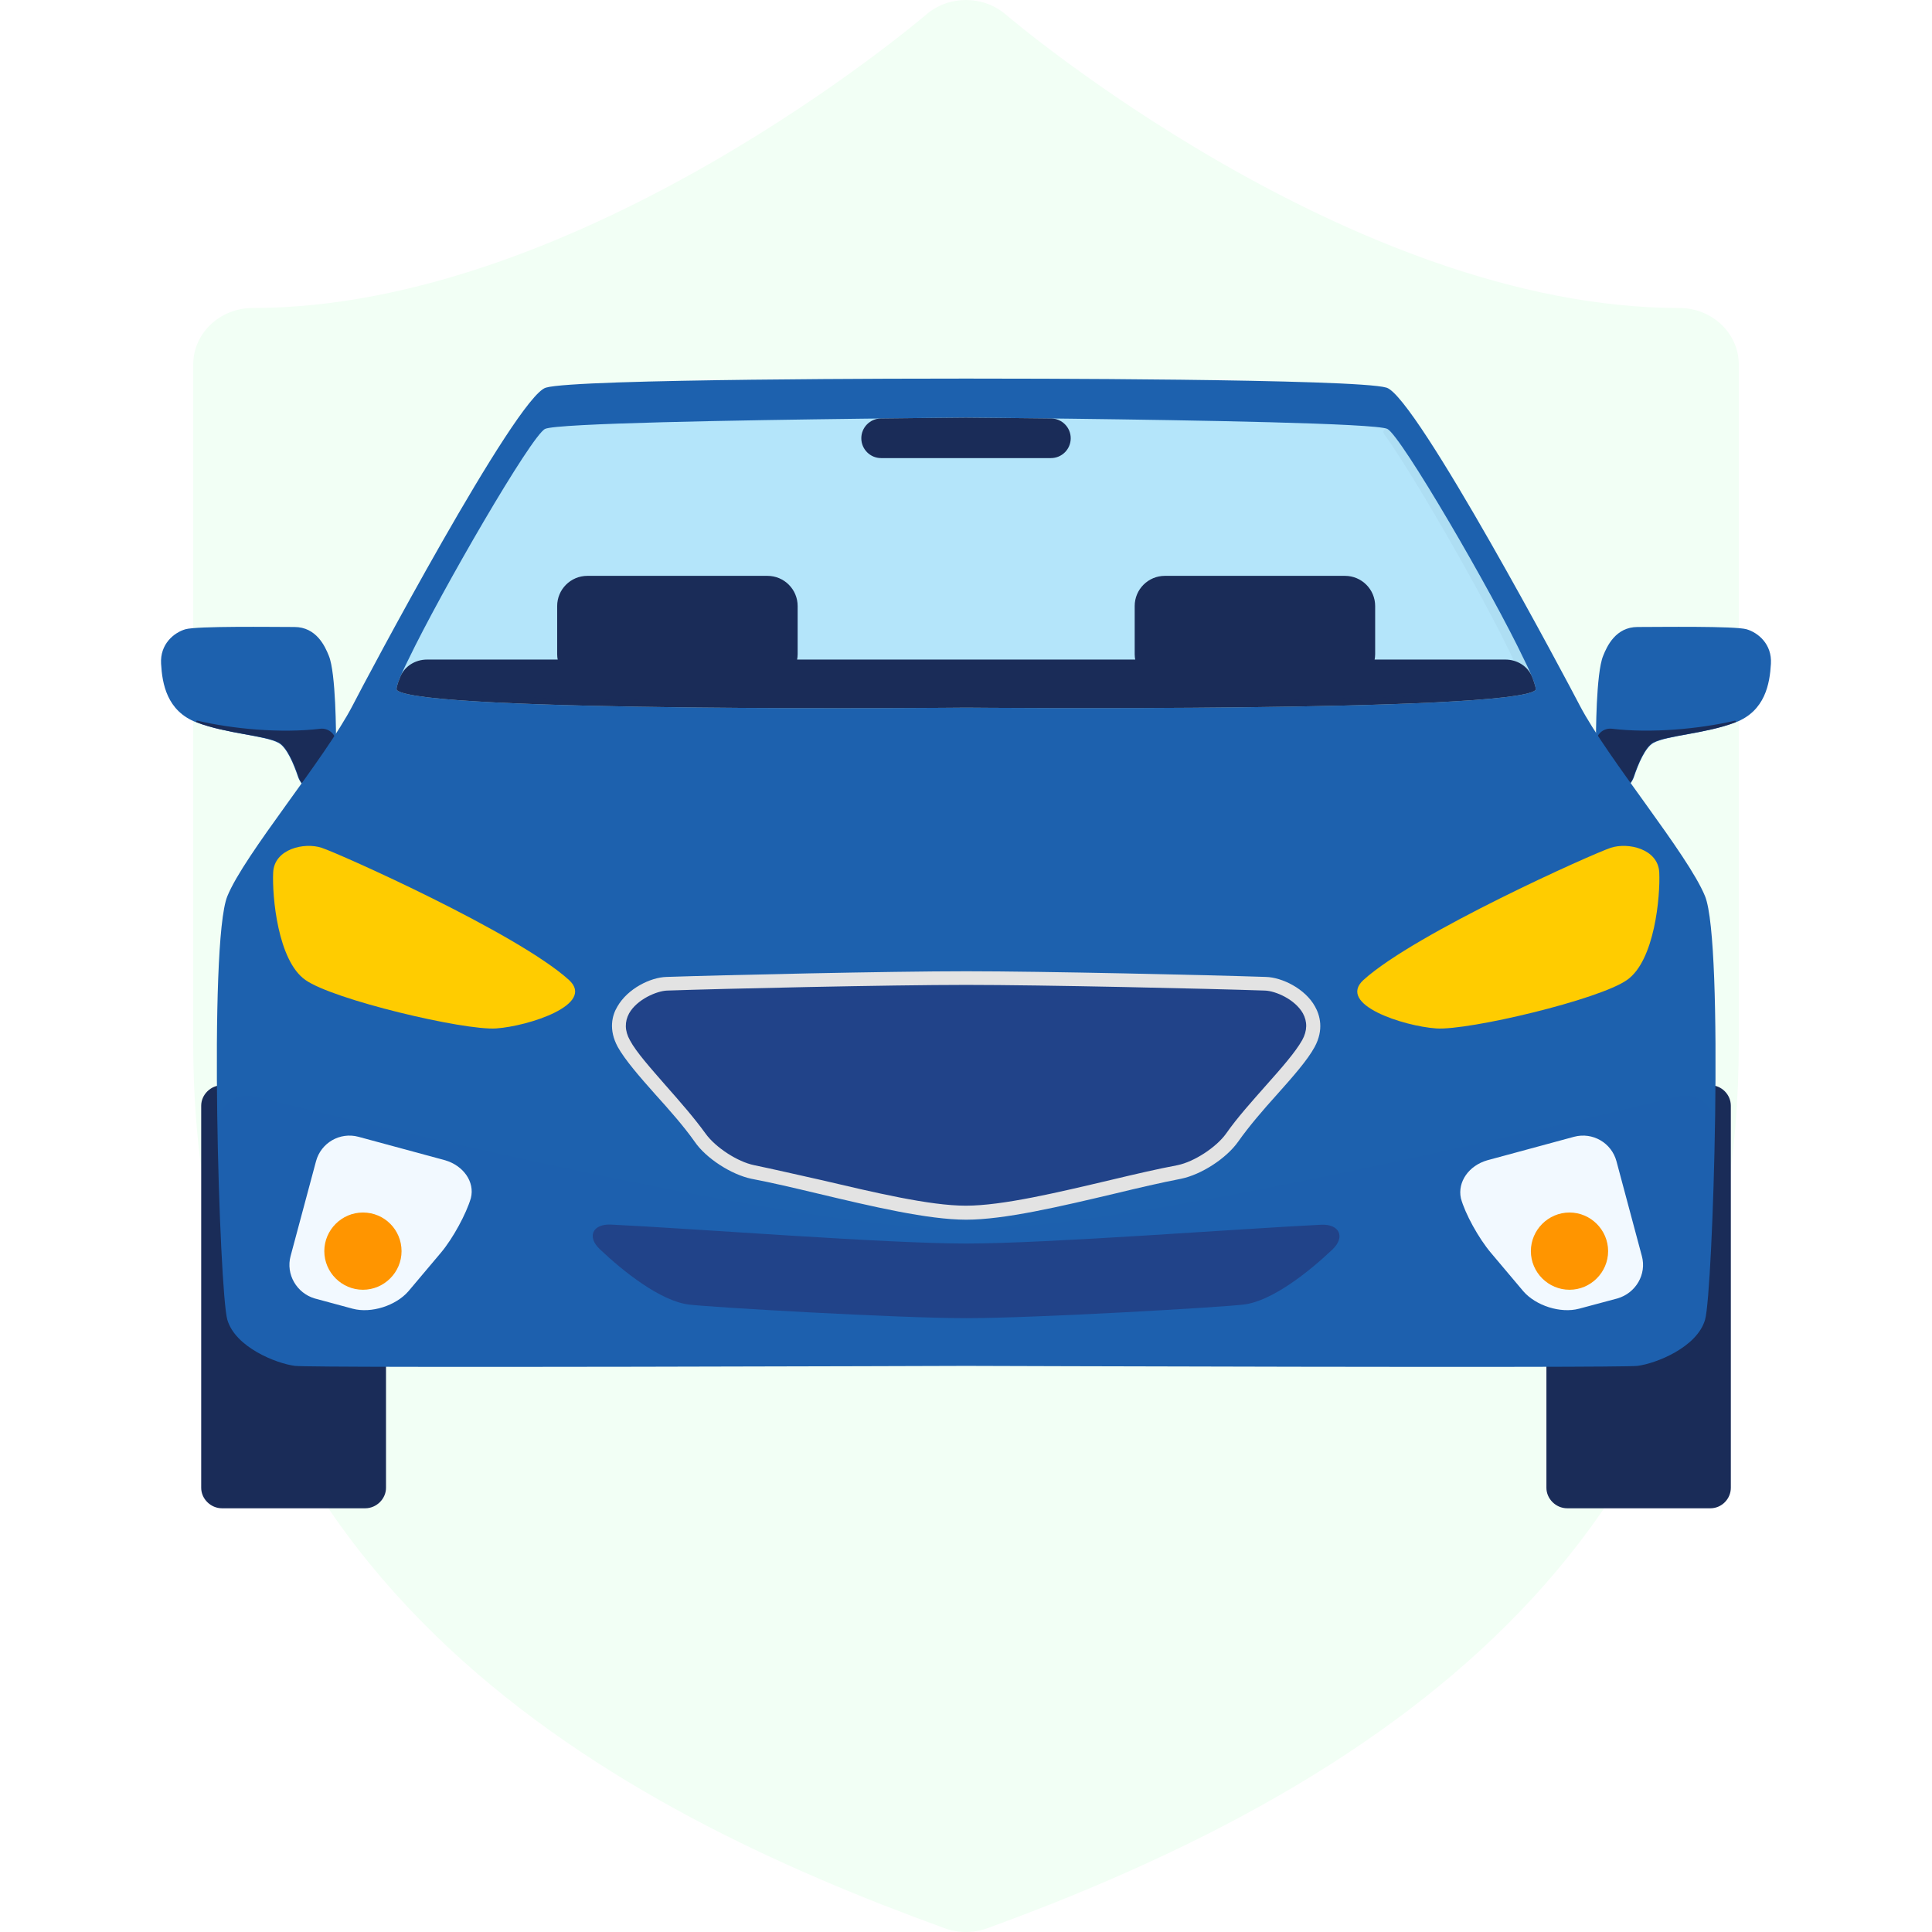 <svg width="64" height="64" viewBox="0 0 64 64" fill="none" xmlns="http://www.w3.org/2000/svg">
<g filter="url(#filter0_i)">
<path fill-rule="evenodd" clip-rule="evenodd" d="M33.323 0.486C33.435 0.582 44.731 10.203 55.631 10.203C56.718 10.203 57.6 11.042 57.6 12.078V34.532C57.6 49.932 47.689 58.429 32.702 63.877C32.476 63.959 32.238 64 32 64C31.762 64 31.524 63.959 31.297 63.877C20.609 59.992 6.4 52.723 6.4 34.532V12.078C6.4 11.042 7.282 10.203 8.369 10.203C19.298 10.203 30.564 0.583 30.677 0.486C31.428 -0.162 32.572 -0.162 33.323 0.486Z" fill="#F2FFF5"/>
</g>
<g clip-path="url(#clip0)">
<path d="M56.659 49.964H51.917C51.54 49.964 51.227 49.65 51.227 49.286V36.628C51.227 36.252 51.54 35.95 51.917 35.95H56.659C57.035 35.95 57.336 36.264 57.336 36.628V49.286C57.336 49.65 57.035 49.964 56.659 49.964Z" fill="#1A2C58"/>
<path d="M52.868 24.628C52.868 24.615 52.868 24.604 52.868 24.592C52.868 24.383 52.868 22.295 53.107 21.724C53.232 21.41 53.521 20.77 54.248 20.77C54.976 20.77 57.473 20.733 57.861 20.846C58.238 20.958 58.702 21.335 58.664 21.987C58.627 22.64 58.476 23.555 57.485 23.932C56.494 24.308 55.239 24.358 54.775 24.609C54.501 24.754 54.269 25.315 54.128 25.733C54.034 26.013 53.777 26.215 53.482 26.215C53.119 26.215 52.828 25.915 52.839 25.552L52.868 24.628Z" fill="#1D61AE"/>
<path d="M57.455 23.877C57.508 23.864 57.526 23.912 57.475 23.931C56.484 24.307 55.229 24.357 54.765 24.596C54.491 24.748 54.258 25.307 54.118 25.723C54.024 26.001 53.768 26.202 53.474 26.202C53.111 26.202 52.82 25.899 52.834 25.536L52.87 24.604C52.871 24.599 52.871 24.601 52.871 24.596C52.871 24.321 53.122 24.107 53.395 24.14C54.701 24.297 56.306 24.145 57.455 23.877Z" fill="#1A2C58"/>
<path d="M11.132 24.631C11.132 24.616 11.132 24.603 11.132 24.588C11.132 24.355 11.13 22.292 10.893 21.724C10.768 21.41 10.479 20.77 9.752 20.77C9.024 20.77 6.527 20.733 6.138 20.846C5.762 20.958 5.298 21.335 5.336 21.987C5.373 22.64 5.524 23.555 6.515 23.932C7.506 24.308 8.76 24.358 9.225 24.609C9.498 24.753 9.73 25.312 9.871 25.73C9.966 26.012 10.224 26.215 10.521 26.215C10.889 26.215 11.182 25.91 11.168 25.543L11.132 24.631Z" fill="#1D61AE"/>
<path d="M6.549 23.875C6.498 23.863 6.48 23.911 6.528 23.932C7.519 24.308 8.786 24.358 9.237 24.597C9.511 24.749 9.744 25.308 9.884 25.724C9.978 26.002 10.234 26.203 10.528 26.203C10.892 26.203 11.183 25.9 11.168 25.537L11.132 24.605C11.132 24.6 11.132 24.602 11.132 24.597C11.132 24.322 10.88 24.108 10.608 24.141C9.304 24.298 7.69 24.145 6.549 23.875Z" fill="#1A2C58"/>
<path d="M7.355 49.964H12.097C12.473 49.964 12.787 49.65 12.787 49.286V36.628C12.787 36.252 12.486 35.95 12.097 35.95H7.355C6.978 35.95 6.665 36.264 6.665 36.628V49.286C6.665 49.65 6.978 49.964 7.355 49.964Z" fill="#1A2C58"/>
<path d="M56.483 29.691C55.918 28.298 53.246 25.124 52.33 23.367C51.954 22.64 46.923 13.155 45.932 12.842C44.941 12.541 33.349 12.541 32.006 12.541C30.664 12.541 19.072 12.541 18.081 12.842C17.09 13.143 12.059 22.627 11.683 23.367C10.767 25.137 8.095 28.298 7.53 29.691C6.903 31.246 7.267 42.8 7.53 43.716C7.794 44.632 9.161 45.172 9.776 45.247C10.377 45.322 31.931 45.247 32.006 45.247C32.008 45.247 32.004 45.247 32.007 45.247C32.082 45.247 53.636 45.322 54.237 45.247C54.852 45.172 56.219 44.632 56.483 43.716C56.746 42.8 57.11 31.246 56.483 29.691Z" fill="#1D61AE"/>
<g opacity="0.1">
<path opacity="0.1" d="M55.58 36.325C56.215 36.169 56.83 36.653 56.819 37.308C56.767 40.376 56.616 43.276 56.484 43.716C56.22 44.632 54.853 45.171 54.238 45.234C53.624 45.309 32.083 45.234 32.008 45.234C32.005 45.234 32.01 45.234 32.007 45.234C31.932 45.234 10.378 45.309 9.764 45.234C9.162 45.159 7.782 44.619 7.519 43.716C7.398 43.276 7.248 40.377 7.196 37.31C7.185 36.654 7.8 36.17 8.436 36.327C12.701 37.382 26.654 40.73 31.97 40.73C37.309 40.719 51.308 37.377 55.58 36.325Z" fill="#1A2C58"/>
</g>
<path d="M45.167 32.462C46.886 30.906 52.782 28.272 53.359 28.084C53.936 27.895 54.927 28.121 54.965 28.899C55.002 29.689 54.814 31.822 53.898 32.462C52.983 33.114 48.642 34.143 47.576 34.068C46.497 33.993 44.276 33.278 45.167 32.462Z" fill="#FFCC00"/>
<path d="M49.271 38.435L52.144 37.657C52.759 37.494 53.386 37.858 53.549 38.473L54.389 41.609C54.553 42.211 54.189 42.838 53.574 43.014L52.307 43.353C51.692 43.516 50.877 43.252 50.463 42.776L49.384 41.496C48.982 41.019 48.531 40.204 48.393 39.69C48.28 39.15 48.656 38.611 49.271 38.435Z" fill="#F2F9FF"/>
<path d="M53.271 41.446C53.271 42.148 52.694 42.725 51.992 42.725C51.289 42.725 50.712 42.148 50.712 41.446C50.712 40.743 51.289 40.166 51.992 40.166C52.694 40.166 53.271 40.743 53.271 41.446Z" fill="#FF9500"/>
<path d="M50.863 22.865C49.99 23.601 32.212 23.444 32.009 23.442C32.003 23.442 32.012 23.442 32.006 23.442C31.803 23.444 14.025 23.613 13.152 22.865C13.089 22.815 13.239 22.426 13.528 21.849C14.607 19.603 17.605 14.422 18.057 14.208C18.446 14.02 24.543 13.92 28.545 13.87C30.456 13.846 31.884 13.833 32 13.832C32.005 13.832 32.009 13.832 32.015 13.832C32.131 13.833 33.57 13.846 35.47 13.87C39.472 13.92 45.569 14.02 45.958 14.208C46.41 14.434 49.421 19.603 50.487 21.849C50.776 22.426 50.913 22.815 50.863 22.865Z" fill="#B4E5FA"/>
<path d="M34.821 13.862C35.18 13.867 35.469 14.159 35.469 14.518C35.469 14.881 35.175 15.175 34.813 15.175H29.188C28.826 15.175 28.532 14.881 28.532 14.518C28.532 14.159 28.821 13.867 29.18 13.862C30.759 13.843 31.884 13.834 31.987 13.833C31.992 13.832 31.996 13.832 32.002 13.833C32.104 13.834 33.239 13.843 34.821 13.862Z" fill="#1A2C58"/>
<path d="M50.862 22.865C49.989 23.601 32.211 23.444 32.008 23.442C32.002 23.442 32.011 23.442 32.005 23.442C31.802 23.444 14.024 23.613 13.151 22.865C13.111 22.834 13.156 22.669 13.265 22.409C13.412 22.06 13.766 21.849 14.145 21.849H49.868C50.254 21.849 50.612 22.067 50.754 22.425C50.853 22.676 50.893 22.834 50.862 22.865Z" fill="#1A2C58"/>
<path d="M44.554 19.076H38.588C38.035 19.076 37.588 19.524 37.588 20.076V21.666C37.588 22.218 38.035 22.666 38.588 22.666H44.554C45.106 22.666 45.554 22.218 45.554 21.666V20.076C45.554 19.524 45.106 19.076 44.554 19.076Z" fill="#1A2C58"/>
<path d="M25.423 19.076H19.457C18.905 19.076 18.457 19.524 18.457 20.076V21.666C18.457 22.218 18.905 22.666 19.457 22.666H25.423C25.976 22.666 26.423 22.218 26.423 21.666V20.076C26.423 19.524 25.976 19.076 25.423 19.076Z" fill="#1A2C58"/>
<g opacity="0.2">
<path opacity="0.2" d="M45.958 14.21C45.859 14.177 45.79 14.295 45.851 14.379C47.075 16.05 50.649 22.438 50.399 22.64C49.538 23.377 31.738 23.219 31.544 23.218C31.538 23.218 31.547 23.218 31.541 23.218C31.349 23.219 16.261 23.35 13.208 22.802C13.175 22.796 13.151 22.825 13.151 22.858C13.151 22.873 13.153 22.881 13.166 22.89C14.209 23.613 31.803 23.458 32.005 23.456C32.011 23.456 32.002 23.456 32.009 23.456C32.212 23.458 49.99 23.627 50.863 22.879C51.139 22.628 46.522 14.486 45.958 14.21Z" fill="#1A2C58"/>
</g>
<path d="M32.007 41.194C29.333 41.194 22.933 40.694 20.238 40.566C19.637 40.538 19.431 40.965 19.867 41.379C20.646 42.12 21.876 43.094 22.811 43.214C23.488 43.302 29.711 43.666 32.007 43.666C34.315 43.666 40.525 43.302 41.203 43.214C42.134 43.103 43.358 42.133 44.139 41.391C44.578 40.972 44.367 40.541 43.762 40.571C41.059 40.704 34.676 41.194 32.007 41.194Z" fill="#214389"/>
<path d="M18.847 32.462C17.129 30.906 11.232 28.272 10.655 28.084C10.078 27.895 9.087 28.121 9.049 28.899C9.012 29.689 9.2 31.822 10.116 32.462C11.032 33.114 15.372 34.143 16.439 34.068C17.505 33.993 19.738 33.278 18.847 32.462Z" fill="#FFCC00"/>
<path d="M41.918 32.577C40.024 32.514 34.479 32.388 31.995 32.388C29.511 32.388 23.965 32.514 22.071 32.577C21.369 32.602 20.014 33.405 20.654 34.559C21.08 35.337 22.385 36.553 23.188 37.683C23.539 38.197 24.329 38.699 24.931 38.812C27.077 39.238 30.188 40.167 31.995 40.167C33.789 40.167 36.913 39.238 39.058 38.812C39.66 38.699 40.45 38.184 40.814 37.683C41.605 36.553 42.909 35.349 43.348 34.559C43.976 33.405 42.621 32.614 41.918 32.577Z" fill="#214389"/>
<path d="M32.007 40.404C30.74 40.404 28.883 39.965 27.089 39.538C26.299 39.35 25.558 39.175 24.894 39.049C24.229 38.911 23.388 38.372 23.012 37.82C22.648 37.305 22.171 36.766 21.707 36.252C21.193 35.675 20.703 35.11 20.465 34.683C20.151 34.106 20.277 33.63 20.453 33.341C20.791 32.751 21.544 32.375 22.083 32.362C23.915 32.3 29.485 32.174 32.007 32.174C34.529 32.174 40.111 32.3 41.93 32.362C42.47 32.375 43.235 32.751 43.561 33.341C43.724 33.63 43.862 34.106 43.549 34.683C43.31 35.123 42.821 35.675 42.307 36.252C41.843 36.766 41.378 37.305 41.015 37.82C40.626 38.372 39.798 38.911 39.12 39.049C38.468 39.175 37.715 39.35 36.937 39.538C35.131 39.965 33.274 40.404 32.007 40.404ZM32.007 32.626C29.485 32.626 23.915 32.751 22.096 32.814C21.757 32.827 21.105 33.103 20.841 33.567C20.691 33.843 20.691 34.144 20.866 34.458C21.08 34.859 21.556 35.386 22.046 35.95C22.51 36.477 22.987 37.017 23.376 37.556C23.702 38.008 24.429 38.485 24.982 38.598C25.646 38.736 26.399 38.911 27.189 39.087C28.958 39.501 30.79 39.94 31.994 39.94C33.211 39.94 35.043 39.501 36.799 39.087C37.59 38.899 38.342 38.723 39.007 38.598C39.559 38.485 40.287 38.008 40.613 37.556C40.989 37.017 41.479 36.477 41.943 35.95C42.445 35.386 42.909 34.859 43.135 34.458C43.31 34.144 43.31 33.843 43.16 33.567C42.896 33.103 42.257 32.827 41.905 32.814C40.086 32.751 34.529 32.626 32.007 32.626Z" fill="#E3E3E3"/>
<path d="M14.745 38.435L11.872 37.657C11.257 37.494 10.63 37.858 10.467 38.473L9.626 41.609C9.463 42.211 9.827 42.838 10.429 43.014L11.684 43.353C12.299 43.516 13.114 43.252 13.528 42.776L14.607 41.496C15.008 41.019 15.447 40.204 15.598 39.69C15.736 39.15 15.347 38.611 14.745 38.435Z" fill="#F2F9FF"/>
<path d="M10.743 41.446C10.743 42.148 11.32 42.725 12.023 42.725C12.725 42.725 13.302 42.148 13.302 41.446C13.302 40.743 12.738 40.166 12.023 40.166C11.32 40.166 10.743 40.743 10.743 41.446Z" fill="#FF9500"/>
</g>
<defs>
<filter id="filter0_i" x="6.4" y="0" width="51.2" height="64" filterUnits="userSpaceOnUse" color-interpolation-filters="sRGB">
<feFlood flood-opacity="0" result="BackgroundImageFix"/>
<feBlend mode="normal" in="SourceGraphic" in2="BackgroundImageFix" result="shape"/>
<feColorMatrix in="SourceAlpha" type="matrix" values="0 0 0 0 0 0 0 0 0 0 0 0 0 0 0 0 0 0 127 0" result="hardAlpha"/>
<feOffset/>
<feGaussianBlur stdDeviation="4"/>
<feComposite in2="hardAlpha" operator="arithmetic" k2="-1" k3="1"/>
<feColorMatrix type="matrix" values="0 0 0 0 0.165 0 0 0 0 0.675 0 0 0 0 0.494 0 0 0 0.2 0"/>
<feBlend mode="normal" in2="shape" result="effect1_innerShadow"/>
</filter>
<clipPath id="clip0">
<rect width="53.333" height="53.333" fill="white" transform="translate(5.333 5.333)"/>
</clipPath>
</defs>
</svg>
